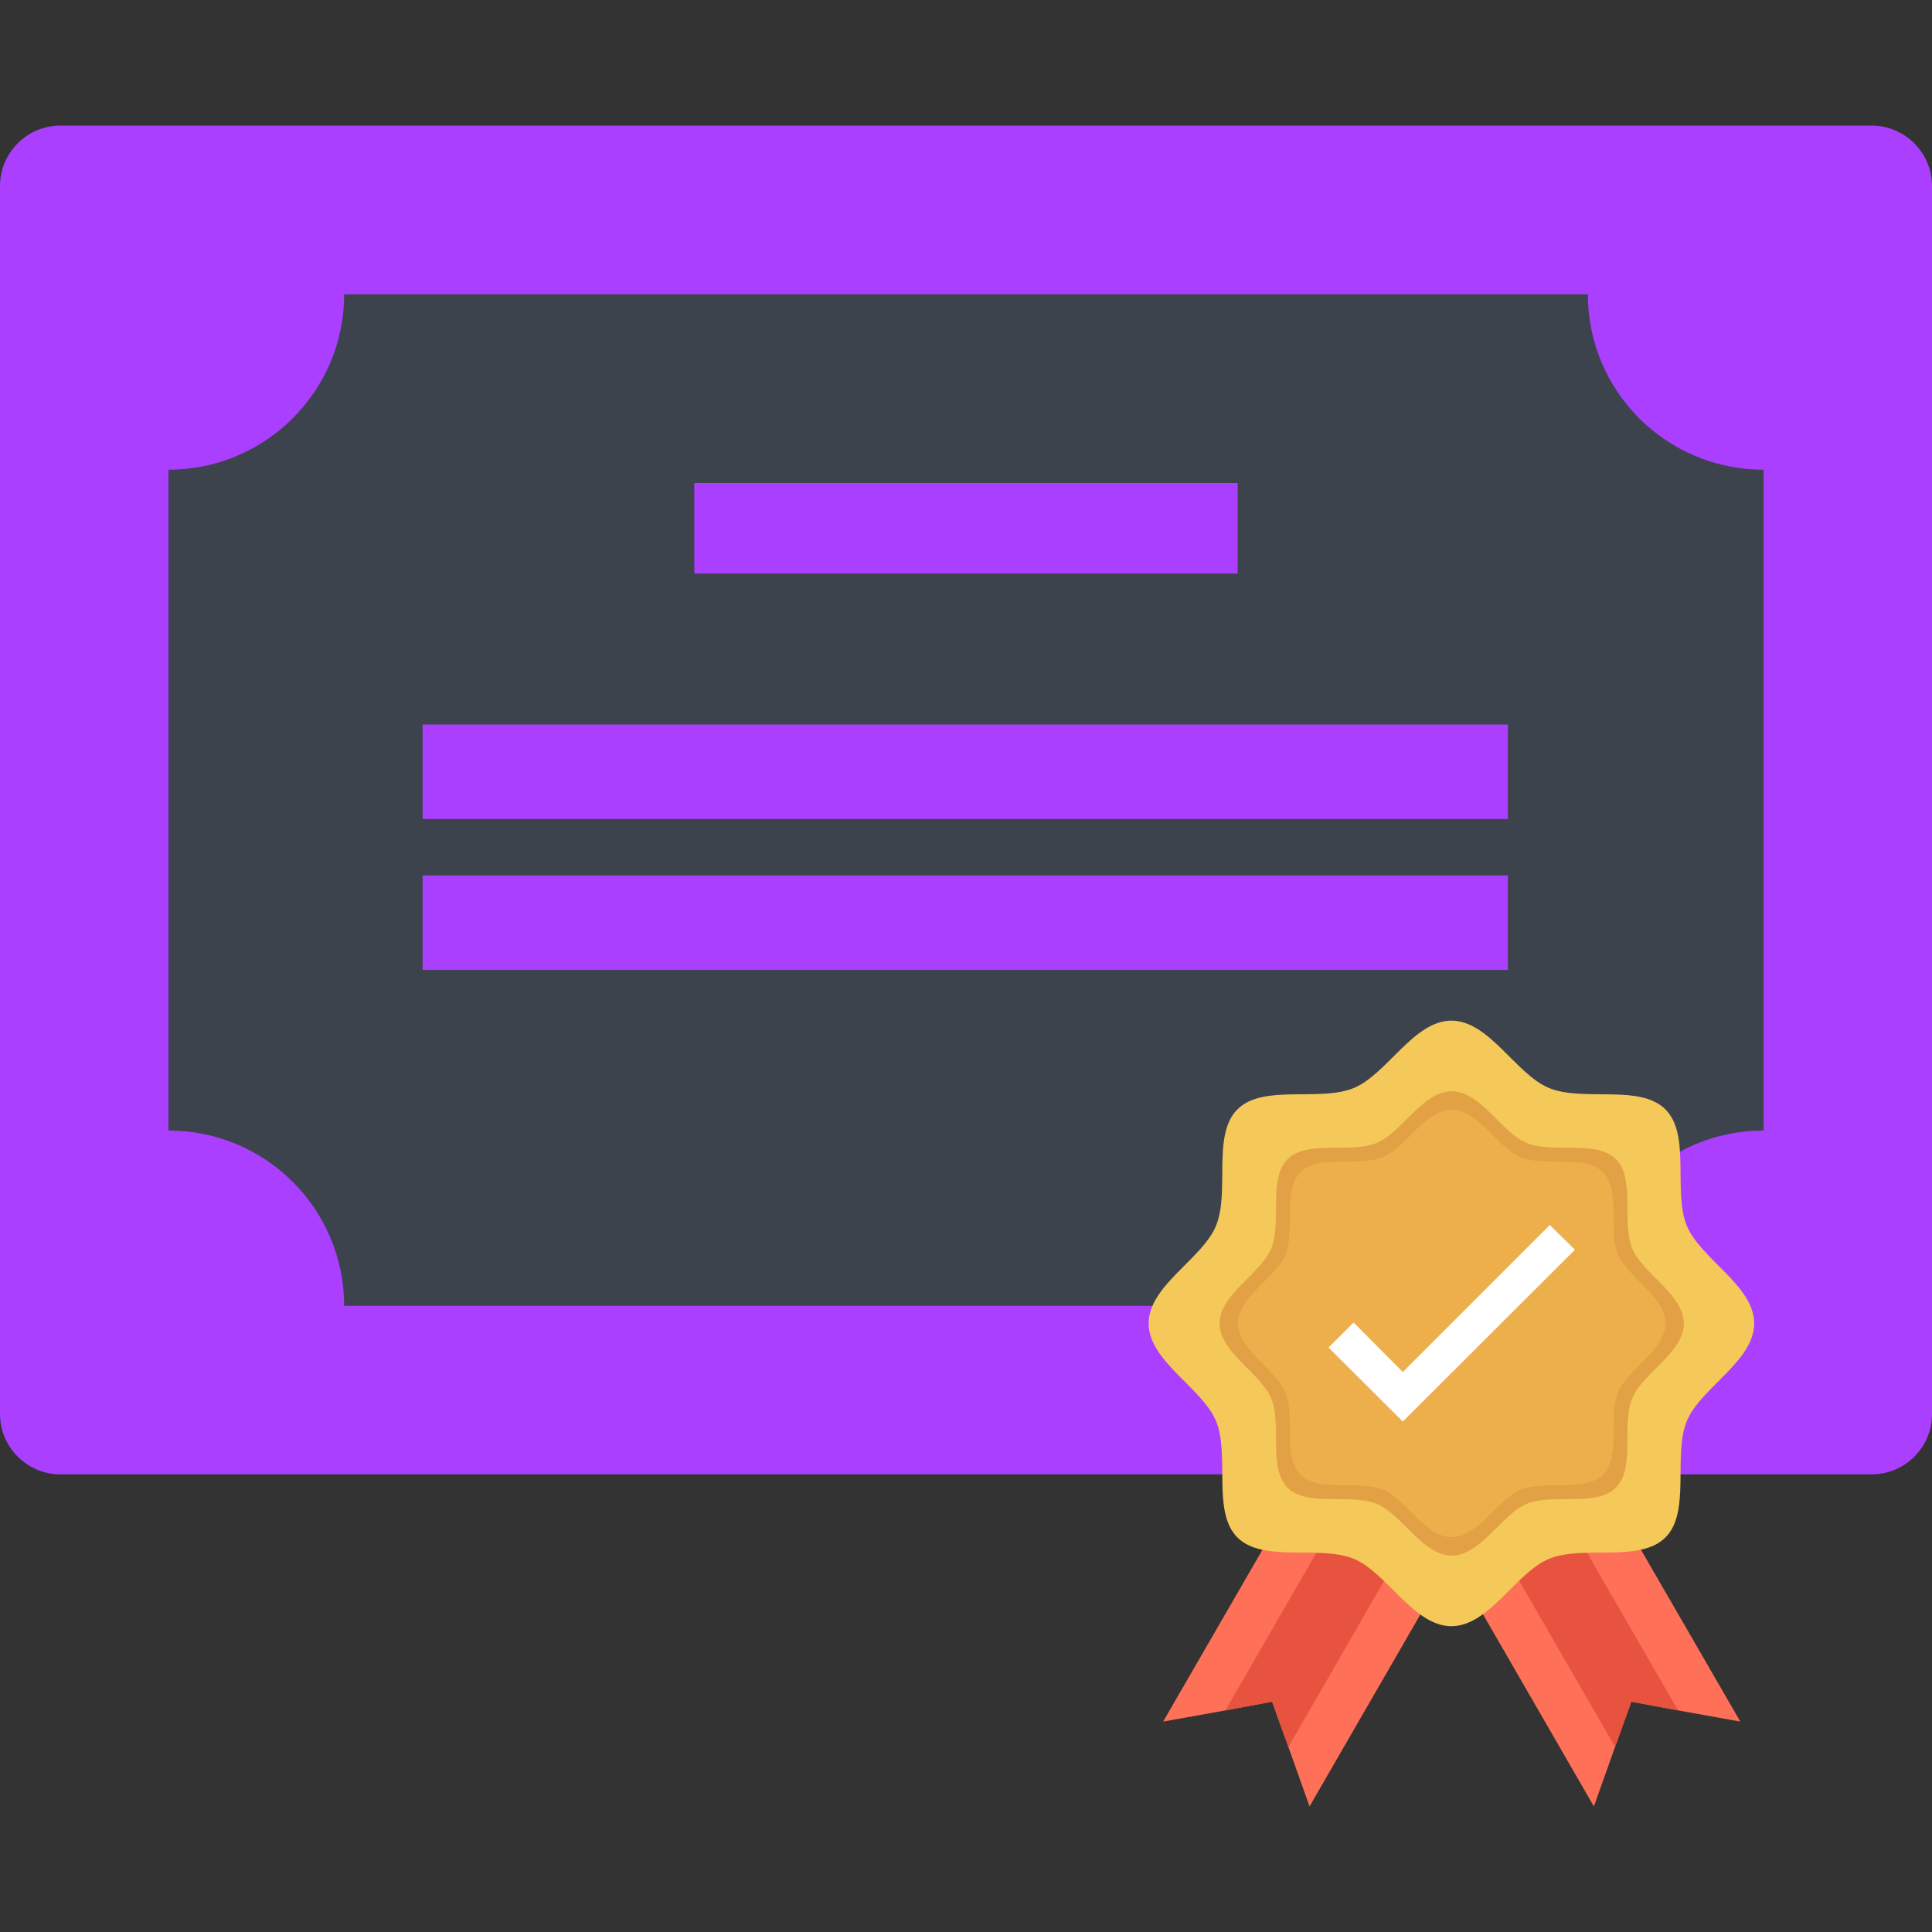 <svg width="120" height="120" viewBox="0 0 120 120" fill="none" xmlns="http://www.w3.org/2000/svg">
<rect x="0" y="0" width="120" height="120" fill="#333333" stroke="none"/>
<path d="M116.25 91.575H3.75C1.688 91.575 0 89.888 0 87.825V11.55C0 9.488 1.688 7.8 3.75 7.8H116.25C118.313 7.8 120 9.488 120 11.55V87.825C120 89.906 118.313 91.575 116.25 91.575Z" fill="#AA3FFF"/>
<path d="M109.538 29.175V70.219C103.519 70.219 98.625 75.094 98.625 81.112H21.375C21.375 75.094 16.5 70.219 10.463 70.219V29.175C16.482 29.175 21.375 24.3 21.375 18.281H98.625C98.625 24.3 103.5 29.175 109.538 29.175Z" fill="#3D434D"/>
<path d="M76.875 30H43.125V35.625H76.875V30Z" fill="#AA3FFF"/>
<path d="M93.656 45H26.25V50.869H93.656V45Z" fill="#AA3FFF"/>
<path d="M93.656 54.375H26.25V60.244H93.656V54.375Z" fill="#AA3FFF"/>
<path d="M99.487 92.044L108.094 106.931L104.231 106.237L103.125 106.031L101.325 105.694L100.706 107.419L100.312 108.506L99 112.2L90.394 97.294L99.487 92.044Z" fill="#FF7058"/>
<path d="M96.9 93.544L104.231 106.237L101.325 105.694L100.313 108.506L92.981 95.794L96.9 93.544Z" fill="#E8533F"/>
<path d="M80.85 92.044L72.244 106.931L76.107 106.237L77.213 106.031L79.013 105.694L79.632 107.419L80.025 108.506L81.338 112.2L89.944 97.294L80.85 92.044Z" fill="#FF7058"/>
<path d="M83.438 93.544L76.106 106.237L79.013 105.694L80.025 108.506L87.356 95.794L83.438 93.544Z" fill="#E8533F"/>
<path d="M108.956 82.2C108.956 84.544 105.619 86.213 104.775 88.256C103.894 90.375 105.037 93.9 103.444 95.494C101.85 97.088 98.325 95.944 96.206 96.825C94.162 97.669 92.494 101.006 90.15 101.006C87.806 101.006 86.138 97.669 84.094 96.825C81.975 95.944 78.45 97.088 76.856 95.494C75.263 93.9 76.406 90.375 75.525 88.256C74.681 86.213 71.344 84.544 71.344 82.2C71.344 79.856 74.681 78.188 75.525 76.144C76.406 74.025 75.263 70.5 76.856 68.906C78.45 67.312 81.975 68.456 84.094 67.575C86.138 66.731 87.806 63.394 90.15 63.394C92.494 63.394 94.162 66.731 96.206 67.575C98.325 68.456 101.85 67.312 103.444 68.906C105.037 70.5 103.894 74.025 104.775 76.144C105.619 78.188 108.956 79.856 108.956 82.2Z" fill="#F4C95A"/>
<path d="M104.587 82.2C104.587 84 102.037 85.275 101.381 86.85C100.706 88.481 101.587 91.181 100.369 92.4C99.15 93.619 96.45 92.737 94.819 93.412C93.263 94.069 91.969 96.619 90.169 96.619C88.369 96.619 87.094 94.069 85.519 93.412C83.888 92.737 81.188 93.619 79.969 92.4C78.75 91.181 79.631 88.481 78.956 86.85C78.3 85.294 75.75 84 75.75 82.2C75.75 80.4 78.3 79.125 78.956 77.55C79.631 75.938 78.75 73.219 79.969 72C81.188 70.781 83.888 71.662 85.519 70.987C87.075 70.331 88.369 67.781 90.169 67.781C91.969 67.781 93.244 70.331 94.819 70.987C96.431 71.662 99.15 70.781 100.369 72C101.587 73.219 100.706 75.919 101.381 77.55C102.019 79.106 104.587 80.4 104.587 82.2Z" fill="#E2A144"/>
<path d="M103.444 82.2C103.444 83.85 101.081 85.031 100.5 86.475C99.881 87.975 100.687 90.469 99.562 91.594C98.437 92.719 95.944 91.912 94.444 92.531C93 93.131 91.819 95.475 90.169 95.475C88.519 95.475 87.337 93.112 85.894 92.531C84.394 91.912 81.9 92.719 80.775 91.594C79.65 90.469 80.456 87.975 79.837 86.475C79.237 85.031 76.894 83.85 76.894 82.2C76.894 80.55 79.256 79.369 79.837 77.925C80.456 76.425 79.65 73.931 80.775 72.806C81.9 71.681 84.394 72.488 85.894 71.869C87.337 71.269 88.519 68.925 90.169 68.925C91.819 68.925 93 71.288 94.444 71.869C95.944 72.488 98.437 71.681 99.562 72.806C100.687 73.931 99.881 76.425 100.5 77.925C101.1 79.35 103.444 80.531 103.444 82.2Z" fill="#EDAF4B"/>
<path d="M87.131 88.294L82.519 83.7L84.075 82.144L87.131 85.219L96.262 76.088L97.819 77.625L87.131 88.294Z" fill="white"/>
</svg>
